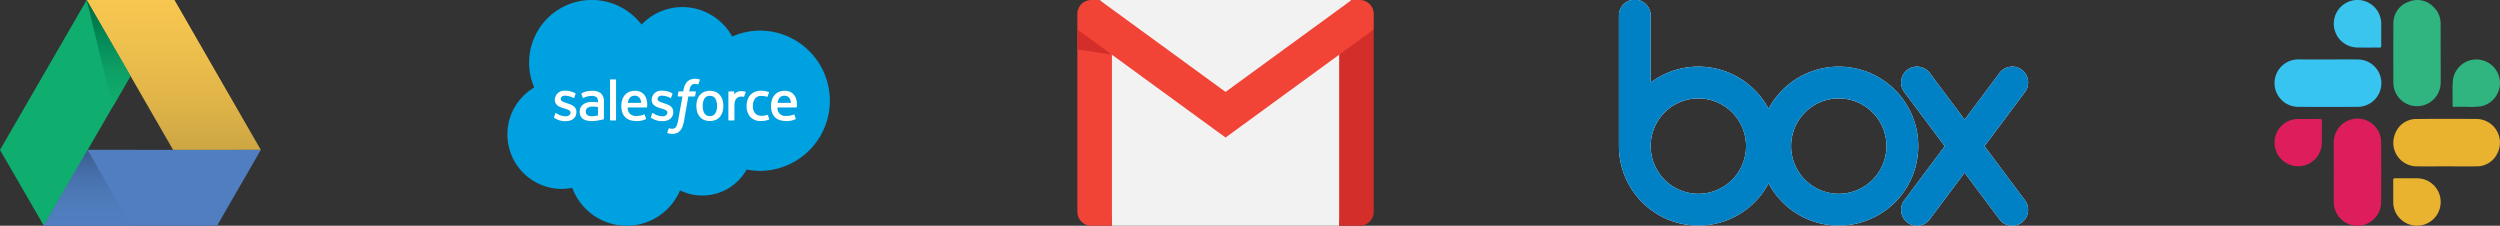 <svg xmlns="http://www.w3.org/2000/svg" xmlns:xlink="http://www.w3.org/1999/xlink" width="438.568" height="39.604" viewBox="0 0 438.568 39.604">
  <rect x="0" y="0" width="438.568" height="39.604" fill="#333333" stroke="none"/>
  <defs>
    <linearGradient id="linear-gradient" x1="0.5" x2="0.5" y2="1" gradientUnits="objectBoundingBox">
      <stop offset="0" stop-color="#f7c64f"/>
      <stop offset="0.267" stop-color="#efc14d"/>
      <stop offset="0.623" stop-color="#e2b649"/>
      <stop offset="1" stop-color="#cda643"/>
    </linearGradient>
    <linearGradient id="linear-gradient-2" x1="0.5" y1="1" x2="0.5" gradientUnits="objectBoundingBox">
      <stop offset="0" stop-color="#10ae6e"/>
      <stop offset="0.139" stop-color="#0fa96b"/>
      <stop offset="0.332" stop-color="#0ea065"/>
      <stop offset="0.559" stop-color="#06905b"/>
      <stop offset="0.807" stop-color="#007a4c"/>
      <stop offset="1" stop-color="#00663e"/>
    </linearGradient>
    <linearGradient id="linear-gradient-3" x1="0.5" y1="1" x2="0.5" gradientUnits="objectBoundingBox">
      <stop offset="0" stop-color="#507ec0"/>
      <stop offset="0.25" stop-color="#4f7cbc"/>
      <stop offset="0.449" stop-color="#4c78b6"/>
      <stop offset="0.63" stop-color="#4871ad"/>
      <stop offset="0.801" stop-color="#4268a0"/>
      <stop offset="0.963" stop-color="#3a5c8e"/>
      <stop offset="1" stop-color="#375889"/>
    </linearGradient>
  </defs>
  <g id="Group_129" data-name="Group 129" transform="translate(-138 -2971)">
    <g id="drive" transform="translate(138 2971)">
      <g id="Group_123" data-name="Group 123">
        <path id="Path_525" data-name="Path 525" d="M22.89,13.321,7.69,39.588,0,26.3,15.209,0Z" fill="#10ae6e"/>
      </g>
      <g id="Group_124" data-name="Group 124" transform="translate(15.209)">
        <path id="Path_526" data-name="Path 526" d="M217.447,26.292l-15.38.016L186.9,0h15.4Z" transform="translate(-186.9)" fill="url(#linear-gradient)"/>
      </g>
      <g id="Group_125" data-name="Group 125" transform="translate(7.69 26.283)">
        <path id="Path_527" data-name="Path 527" d="M132.566,323.008l-7.682,13.313L94.5,336.3l7.665-13.3Z" transform="translate(-94.5 -323)" fill="#507ec0"/>
      </g>
      <path id="Path_528" data-name="Path 528" d="M186.9.1l7.682,13.313-3.149,5.444Z" transform="translate(-171.691 -0.092)" fill="url(#linear-gradient-2)"/>
      <path id="Path_529" data-name="Path 529" d="M94.5,336.488l7.665-13.288,7.673,13.288Z" transform="translate(-86.81 -296.9)" fill="url(#linear-gradient-3)"/>
    </g>
    <g id="Salesforce_logo" transform="translate(227 2970.5)">
      <path id="Path_530" data-name="Path 530" d="M23.546,4.819a9.916,9.916,0,0,1,7.175-3.081A10.017,10.017,0,0,1,39.45,6.914a12.058,12.058,0,0,1,4.934-1.049,12.306,12.306,0,0,1,0,24.611,12.142,12.142,0,0,1-2.4-.239A8.917,8.917,0,0,1,30.3,33.9a10.173,10.173,0,0,1-18.912-.46,9.38,9.38,0,0,1-1.941.2A9.562,9.562,0,0,1,4.722,15.84,10.988,10.988,0,0,1,23.546,4.819" fill="#00a1e0" fill-rule="evenodd"/>
      <path id="Path_531" data-name="Path 531" d="M39.371,81.692c-.036.093.013.112.024.128a3.4,3.4,0,0,0,2.015.59c1.161,0,1.882-.617,1.882-1.611v-.02c0-.919-.814-1.253-1.577-1.494l-.1-.032c-.575-.187-1.072-.348-1.072-.727v-.019c0-.325.29-.563.74-.563a3.346,3.346,0,0,1,1.475.377s.113.073.154-.036c.022-.059.215-.579.236-.635a.108.108,0,0,0-.056-.131,3.286,3.286,0,0,0-1.663-.447h-.116a1.622,1.622,0,0,0-1.8,1.562v.02c0,.969.818,1.284,1.585,1.5l.123.038c.558.171,1.04.319,1.04.712v.02c0,.36-.313.627-.818.627a2.74,2.74,0,0,1-1.495-.43c-.082-.048-.128-.082-.191-.12a.093.093,0,0,0-.153.052l-.229.636m16.991,0c-.036.093.013.112.025.128a3.391,3.391,0,0,0,2.015.59c1.161,0,1.882-.617,1.882-1.611v-.02c0-.919-.814-1.253-1.577-1.494l-.1-.032c-.575-.187-1.072-.348-1.072-.727v-.019c0-.325.29-.563.74-.563a3.345,3.345,0,0,1,1.474.377s.113.073.154-.036c.022-.059.215-.579.236-.635a.107.107,0,0,0-.056-.131,3.286,3.286,0,0,0-1.663-.447H58.3a1.622,1.622,0,0,0-1.8,1.562v.02c0,.969.818,1.284,1.585,1.5l.123.038c.558.171,1.041.319,1.041.712v.02c0,.36-.314.627-.818.627a2.739,2.739,0,0,1-1.5-.43c-.082-.048-.13-.08-.191-.12a.1.1,0,0,0-.152.052l-.229.636m11.6-1.947a2.392,2.392,0,0,1-.311,1.317,1.043,1.043,0,0,1-.944.46,1.031,1.031,0,0,1-.939-.46,2.42,2.42,0,0,1-.306-1.317,2.393,2.393,0,0,1,.306-1.312,1.034,1.034,0,0,1,.939-.456,1.046,1.046,0,0,1,.944.456,2.363,2.363,0,0,1,.311,1.312m.969-1.041a2.339,2.339,0,0,0-.441-.842,2.128,2.128,0,0,0-.744-.566,2.694,2.694,0,0,0-2.077,0,2.127,2.127,0,0,0-.744.566,2.34,2.34,0,0,0-.441.841,3.87,3.87,0,0,0,0,2.082,2.338,2.338,0,0,0,.441.842,2.081,2.081,0,0,0,.744.561,2.753,2.753,0,0,0,2.076,0,2.082,2.082,0,0,0,.745-.561,2.341,2.341,0,0,0,.441-.842,3.876,3.876,0,0,0,0-2.082m7.956,2.668a.092.092,0,0,0-.124-.059,2.217,2.217,0,0,1-.451.129,3.444,3.444,0,0,1-.531.038,1.475,1.475,0,0,1-1.108-.415,1.851,1.851,0,0,1-.416-1.325,2.054,2.054,0,0,1,.372-1.276,1.264,1.264,0,0,1,1.075-.473,3.241,3.241,0,0,1,1.024.147s.076.033.112-.067c.085-.236.148-.4.238-.662a.087.087,0,0,0-.061-.114,3.781,3.781,0,0,0-.646-.163,4.878,4.878,0,0,0-.727-.049,2.643,2.643,0,0,0-1.08.208,2.24,2.24,0,0,0-.78.565,2.388,2.388,0,0,0-.471.842,3.34,3.34,0,0,0-.158,1.043,2.79,2.79,0,0,0,.644,1.928,2.451,2.451,0,0,0,1.913.72,3.949,3.949,0,0,0,1.372-.245.088.088,0,0,0,.039-.115l-.238-.657m1.7-2.165a1.908,1.908,0,0,1,.265-.774,1.045,1.045,0,0,1,.938-.476,1.018,1.018,0,0,1,.919.476,1.621,1.621,0,0,1,.217.774H78.582Zm3.262-.685a2.042,2.042,0,0,0-.42-.768,1.909,1.909,0,0,0-.623-.475,2.393,2.393,0,0,0-.939-.191,2.569,2.569,0,0,0-1.083.211,2.155,2.155,0,0,0-.755.576,2.369,2.369,0,0,0-.444.852,3.685,3.685,0,0,0-.144,1.047,3.529,3.529,0,0,0,.149,1.047,2.1,2.1,0,0,0,1.3,1.38,3.28,3.28,0,0,0,1.19.193,3.425,3.425,0,0,0,1.652-.328c.036-.02.071-.056.028-.157l-.215-.6a.1.1,0,0,0-.123-.057,3.151,3.151,0,0,1-1.346.243,1.342,1.342,0,0,1-1.5-1.477l3.279,0a.1.1,0,0,0,.1-.085A3.511,3.511,0,0,0,81.844,78.521Zm-29.527.685a1.911,1.911,0,0,1,.265-.774,1.046,1.046,0,0,1,.938-.476,1.018,1.018,0,0,1,.919.476,1.623,1.623,0,0,1,.217.774Zm3.262-.685a2.042,2.042,0,0,0-.419-.768,1.907,1.907,0,0,0-.623-.475,2.4,2.4,0,0,0-.939-.191,2.569,2.569,0,0,0-1.083.211,2.16,2.16,0,0,0-.755.576,2.382,2.382,0,0,0-.444.852,3.693,3.693,0,0,0-.143,1.047,3.508,3.508,0,0,0,.149,1.047,2.1,2.1,0,0,0,1.3,1.38,3.281,3.281,0,0,0,1.191.193,3.425,3.425,0,0,0,1.652-.328c.036-.02.071-.056.028-.157l-.214-.6a.1.1,0,0,0-.124-.057,3.15,3.15,0,0,1-1.346.243,1.342,1.342,0,0,1-1.5-1.477l3.279,0a.1.1,0,0,0,.1-.085A3.509,3.509,0,0,0,55.578,78.521Zm-10.35,2.833a.64.64,0,0,1-.189-.195.785.785,0,0,1-.1-.427.718.718,0,0,1,.293-.635,1.471,1.471,0,0,1,.951-.237,6.647,6.647,0,0,1,.89.076v1.491h0a6.659,6.659,0,0,1-.886.118,1.476,1.476,0,0,1-.961-.191Zm1.3-2.3c-.133-.01-.305-.015-.512-.015a3.111,3.111,0,0,0-.808.1,2.12,2.12,0,0,0-.685.317,1.532,1.532,0,0,0-.651,1.3,1.711,1.711,0,0,0,.15.749,1.36,1.36,0,0,0,.428.514,1.811,1.811,0,0,0,.668.289,3.925,3.925,0,0,0,.868.089,6.012,6.012,0,0,0,1-.083q.415-.071.826-.16c.109-.025.23-.058.23-.058a.1.1,0,0,0,.075-.107l0-3a1.837,1.837,0,0,0-.521-1.448,2.231,2.231,0,0,0-1.506-.453,5.4,5.4,0,0,0-.879.081,3.159,3.159,0,0,0-1.011.37.1.1,0,0,0-.03.13l.232.624a.083.083,0,0,0,.108.053.422.422,0,0,0,.054-.027,3.332,3.332,0,0,1,1.429-.333,1.324,1.324,0,0,1,.811.212c.179.137.27.344.27.781v.139C46.792,79.073,46.533,79.049,46.533,79.049Zm26.452-1.69a.089.089,0,0,0-.049-.118,2.886,2.886,0,0,0-.55-.093,1.622,1.622,0,0,0-.846.136,1.478,1.478,0,0,0-.554.409v-.4a.1.1,0,0,0-.094-.1H70.05a.1.1,0,0,0-.094.1v4.892a.1.1,0,0,0,.1.1h.862a.1.1,0,0,0,.1-.1V79.742a2.878,2.878,0,0,1,.108-.861,1.229,1.229,0,0,1,.288-.482,1,1,0,0,1,.4-.244,1.6,1.6,0,0,1,.44-.062,1.853,1.853,0,0,1,.36.044c.063.007.1-.032.12-.089.056-.15.216-.6.247-.689" transform="translate(-31.176 -60.654)" fill="#fffffe" fill-rule="evenodd"/>
      <path id="Path_532" data-name="Path 532" d="M102.348,67.123a2.755,2.755,0,0,0-.324-.077,2.539,2.539,0,0,0-.446-.035,1.877,1.877,0,0,0-1.389.5A2.71,2.71,0,0,0,99.53,69l-.04.222h-.744a.11.11,0,0,0-.11.1L98.513,70c-.009.065.02.106.107.106h.725l-.735,4.1a5.152,5.152,0,0,1-.2.809,1.658,1.658,0,0,1-.229.466.608.608,0,0,1-.3.232,1.215,1.215,0,0,1-.386.056,1.494,1.494,0,0,1-.263-.029.783.783,0,0,1-.177-.057.09.09,0,0,0-.119.053c-.027.07-.22.6-.243.667a.1.1,0,0,0,.051.131,2.449,2.449,0,0,0,.3.088,1.98,1.98,0,0,0,.48.046,2.4,2.4,0,0,0,.8-.125,1.507,1.507,0,0,0,.606-.423,2.175,2.175,0,0,0,.426-.733,6.262,6.262,0,0,0,.288-1.1l.739-4.181h1.08a.111.111,0,0,0,.11-.1l.122-.682c.009-.065-.019-.106-.107-.106h-1.048a4.451,4.451,0,0,1,.173-.74.952.952,0,0,1,.23-.35.68.68,0,0,1,.275-.171,1.139,1.139,0,0,1,.352-.051,1.37,1.37,0,0,1,.269.027c.1.022.141.033.168.041.107.033.121,0,.142-.051l.251-.689a.087.087,0,0,0-.06-.114M87.7,74.216a.1.1,0,0,1-.094.1h-.87a.1.1,0,0,1-.094-.1v-7a.1.1,0,0,1,.094-.1h.87a.1.1,0,0,1,.094.1v7" transform="translate(-68.627 -52.684)" fill="#fffffe" fill-rule="evenodd"/>
    </g>
    <g id="gmail" transform="translate(327 2910.017)">
      <g id="Group_126" data-name="Group 126" transform="translate(3.389 60.983)">
        <path id="Path_533" data-name="Path 533" d="M79.234,122.808l-3.319,33.326H36.053l-2.674-32.681,22.6,12.656Z" transform="translate(-33.379 -116.53)" fill="#f2f2f2"/>
        <path id="Path_534" data-name="Path 534" d="M82.362,60.983,60.238,81.766,38.114,60.983H82.362Z" transform="translate(-37.633 -60.983)" fill="#f2f2f2"/>
      </g>
      <path id="Path_535" data-name="Path 535" d="M6.063,116.387v30.008H2.451A2.452,2.452,0,0,1,0,143.943V111.967l3.96.108Z" transform="translate(0 -45.807)" fill="#f14336"/>
      <path id="Path_536" data-name="Path 536" d="M458.351,109.273v31.976A2.452,2.452,0,0,1,455.9,143.7h-3.611V113.692l2-4.724Z" transform="translate(-406.363 -43.113)" fill="#d32e2a"/>
      <path id="Path_537" data-name="Path 537" d="M51.988,63.434V66.16l-6.063,4.42L25.994,85.107,6.063,70.58,0,66.16V63.434a2.452,2.452,0,0,1,2.451-2.451H3.87L25.994,77.108,48.118,60.983h1.418A2.452,2.452,0,0,1,51.988,63.434Z" fill="#f14336"/>
      <path id="Path_538" data-name="Path 538" d="M6.063,116.387,0,115.447v-3.48Z" transform="translate(0 -45.807)" fill="#d32e2a"/>
    </g>
    <g id="box_logo_blue_simpleshape_vector" transform="translate(422 2971)">
      <g id="Group_127" data-name="Group 127" transform="translate(0 0.001)">
        <path id="Path_539" data-name="Path 539" d="M140.228,74.816a8.59,8.59,0,1,0,8.591,8.591A8.6,8.6,0,0,0,140.228,74.816Zm0,16.953a8.363,8.363,0,1,1,8.363-8.362A8.362,8.362,0,0,1,140.228,91.769Z" transform="translate(-101.654 -57.776)" fill="#fff"/>
        <path id="Path_540" data-name="Path 540" d="M38.574,11.695A13.937,13.937,0,0,0,26.258,19.1,13.942,13.942,0,0,0,5.579,14.481V2.737h0A2.789,2.789,0,0,0,0,2.737H0v23.13H.006a13.939,13.939,0,0,0,26.252,6.3A13.942,13.942,0,1,0,38.574,11.695Zm0,27.656a13.7,13.7,0,0,1-12.115-7.287l-.2-.378-.2.378a13.712,13.712,0,0,1-25.823-6.2l-.006-.137V2.742A2.576,2.576,0,0,1,2.79.234,2.576,2.576,0,0,1,5.35,2.742V14.936l.365-.274a13.714,13.714,0,0,1,20.341,4.546l.2.378.2-.378A13.714,13.714,0,1,1,38.574,39.351Z" transform="translate(0 -0.006)" fill="#fff"/>
        <path id="Path_541" data-name="Path 541" d="M32.084,74.816a8.59,8.59,0,1,0,8.59,8.591A8.6,8.6,0,0,0,32.084,74.816Zm0,16.953a8.363,8.363,0,1,1,8.363-8.362A8.363,8.363,0,0,1,32.084,91.769Z" transform="translate(-18.143 -57.776)" fill="#fff"/>
        <path id="Path_542" data-name="Path 542" d="M239.088,74.785l-7.14-9.544,7.14-9.544h0a2.789,2.789,0,0,0-4.459-3.349h0l-6.163,8.238L222.3,52.346h0a2.789,2.789,0,0,0-4.459,3.349h0l7.14,9.544-7.14,9.544h0a2.789,2.789,0,0,0,4.459,3.349h0l6.162-8.238,6.163,8.238h0a2.789,2.789,0,0,0,4.459-3.349Zm-.728,3.677a2.561,2.561,0,0,1-3.554-.468l-.02-.025-6.14-8.207-.182-.244-.182.244-6.12,8.182-.04.051a2.561,2.561,0,0,1-4.094-3.075l.034-.048,7.1-9.494.1-.136-.1-.137-7.094-9.483-.042-.058a2.576,2.576,0,0,1,.541-3.543,2.561,2.561,0,0,1,3.554.468l.033.042,6.127,8.191.182.244.182-.244,6.134-8.2.026-.033a2.561,2.561,0,0,1,3.553-.468,2.576,2.576,0,0,1,.541,3.544l-.034.049-7.1,9.493-.1.137.1.136,7.089,9.477.047.065A2.577,2.577,0,0,1,238.36,78.462Z" transform="translate(-167.817 -39.599)" fill="#fff"/>
      </g>
      <g id="Group_128" data-name="Group 128">
        <path id="Path_543" data-name="Path 543" d="M38.574,11.688A13.937,13.937,0,0,0,26.258,19.1,13.942,13.942,0,0,0,5.579,14.475V2.731h0A2.789,2.789,0,0,0,0,2.731H0v23.13H.006a13.939,13.939,0,0,0,26.252,6.3A13.942,13.942,0,1,0,38.574,11.688Zm-24.632,22.3A8.363,8.363,0,1,1,22.3,25.63,8.363,8.363,0,0,1,13.942,33.993Zm24.632,0a8.363,8.363,0,1,1,8.363-8.363A8.362,8.362,0,0,1,38.574,33.993Z" fill="#0081c6"/>
        <path id="Path_544" data-name="Path 544" d="M239.088,74.777l-7.14-9.544,7.14-9.544h0a2.789,2.789,0,0,0-4.459-3.349h0l-6.163,8.238L222.3,52.338h0a2.789,2.789,0,0,0-4.459,3.349h0l7.14,9.544-7.14,9.544h0a2.789,2.789,0,0,0,4.459,3.349h0l6.162-8.238,6.163,8.238h0a2.789,2.789,0,0,0,4.459-3.349Z" transform="translate(-167.817 -39.592)" fill="#0081c6"/>
      </g>
    </g>
    <g id="slack" transform="translate(537 2971)">
      <path id="Path_545" data-name="Path 545" d="M289.552,288.554c-1.722,0-3.444.008-5.165,0a4.132,4.132,0,0,1-3.822-5.792,3.926,3.926,0,0,1,3.752-2.514c3.5-.046,7.011-.029,10.516-.009a4.148,4.148,0,0,1,3.62,6.066,4.01,4.01,0,0,1-3.735,2.248c-1.722.02-3.444,0-5.165,0A.014.014,0,0,0,289.552,288.554Z" transform="translate(-259.364 -259.37)" fill="#e9b330"/>
      <path id="Path_546" data-name="Path 546" d="M9.406,140.133c1.71,0,3.421-.01,5.131,0a4.157,4.157,0,0,1,.132,8.313q-5.279.032-10.559,0a4.162,4.162,0,0,1-.94-8.2,4.605,4.605,0,0,1,1.1-.118C5.986,140.136,7.7,140.134,9.406,140.133Z" transform="translate(0 -129.704)" fill="#37c4f0"/>
      <path id="Path_547" data-name="Path 547" d="M139.939,289.957c0-1.76-.017-3.519,0-5.279a4.15,4.15,0,0,1,8.3-.032q.048,5.315,0,10.632a4.152,4.152,0,0,1-8.294.143c0-.062-.01-.124-.01-.186q0-2.639,0-5.279Z" transform="translate(-129.522 -259.708)" fill="#de1e5c"/>
      <path id="Path_548" data-name="Path 548" d="M288.508,9.421c0,1.722.01,3.443,0,5.165a4.152,4.152,0,0,1-8.3.032c-.007-3.468-.022-6.936.007-10.4A3.972,3.972,0,0,1,282.824.336a3.914,3.914,0,0,1,4.423.886A3.951,3.951,0,0,1,288.5,4.181c.01,1.746,0,3.493,0,5.239Z" transform="translate(-259.347 0)" fill="#30b581"/>
      <path id="Path_549" data-name="Path 549" d="M282.617,420.279c.631.038,1.436-.056,2.24.054a4.158,4.158,0,1,1-3.736,6.88,3.947,3.947,0,0,1-1.057-2.668c-.019-1.3.005-2.6-.014-3.9,0-.313.113-.373.387-.367C281.107,420.288,281.776,420.279,282.617,420.279Z" transform="translate(-259.216 -389.008)" fill="#e9b330"/>
      <path id="Path_550" data-name="Path 550" d="M148.252,6.22c0,.669-.009,1.338.006,2.007.006.247-.077.315-.318.313-1.326-.011-2.652.012-3.978-.012a4.193,4.193,0,0,1-4.013-3.736,4.162,4.162,0,1,1,8.3-.394C148.253,5.006,148.251,5.613,148.252,6.22Z" transform="translate(-129.518 -0.193)" fill="#39c5ee"/>
      <path id="Path_551" data-name="Path 551" d="M8.643,282.842c-.037.678.049,1.483-.052,2.286A4.149,4.149,0,1,1,4.585,280.4c1.226,0,2.453.011,3.679-.007.316,0,.4.1.386.4C8.628,281.428,8.643,282.073,8.643,282.842Z" transform="translate(-0.318 -259.529)" fill="#de1e5c"/>
      <path id="Path_552" data-name="Path 552" d="M422.374,148.6c-.83,0-1.511,0-2.193,0-.169,0-.28-.017-.275-.236.034-1.473-.084-2.951.056-4.419a4.141,4.141,0,1,1,8.22,1.011,4.184,4.184,0,0,1-3.251,3.547A14.822,14.822,0,0,1,422.374,148.6Z" transform="translate(-388.654 -129.86)" fill="#30b581"/>
    </g>
  </g>
</svg>
